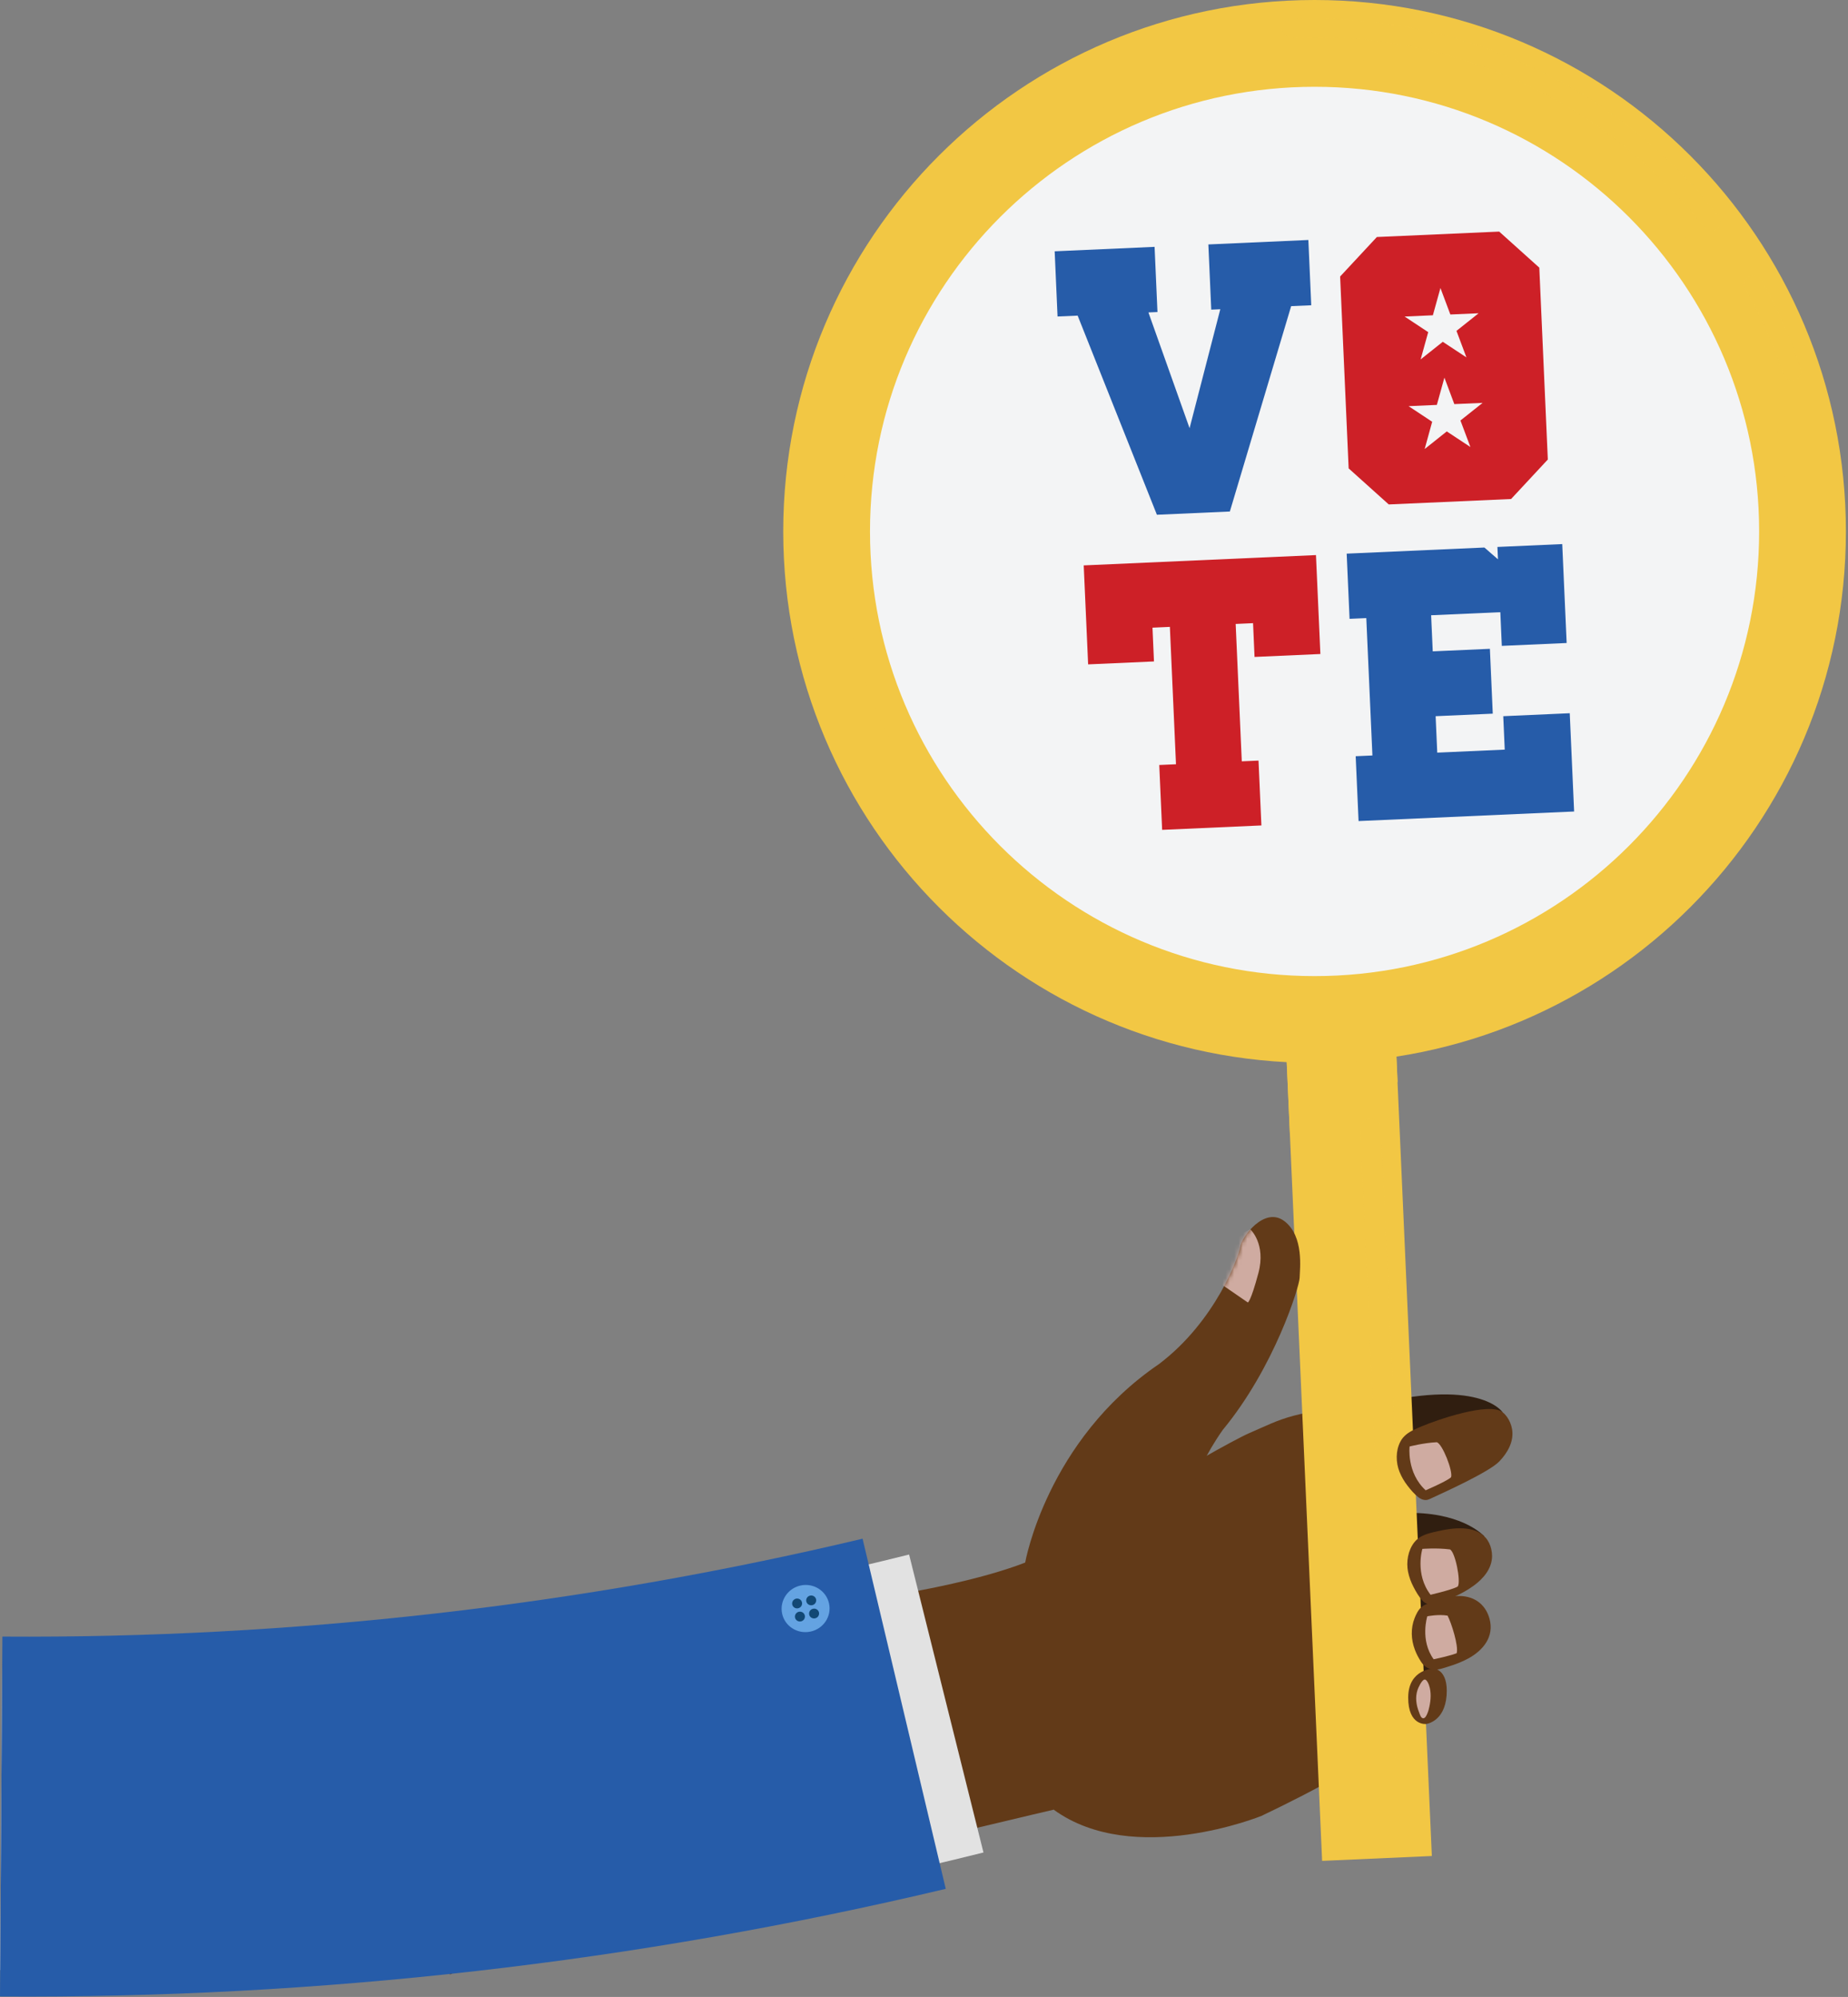 <svg width="423" height="457" viewBox="0 0 423 457" fill="none" xmlns="http://www.w3.org/2000/svg">
<rect x="0" y="0" width="423" height="457" fill="#808080" stroke="none"/>
<path d="M288.77 415.54C288.77 415.54 316.93 402.43 322.8 394.75C324.77 387.55 302.78 392.56 302.78 392.56L288.77 415.54Z" fill="#623A18"/>
<path d="M343.94 323.2C343.94 323.2 338.68 314.91 312.33 321.92C302.63 328.94 315.63 339.97 315.63 339.97L343.94 323.2Z" fill="#301E10"/>
<path d="M329.792 352.357L315.605 351.758L313.969 390.463L328.157 391.063L329.792 352.357Z" fill="#301E10"/>
<path d="M339.75 351.59C339.75 351.59 335.35 346.51 323.74 346.23C320.28 352.29 323.16 357.12 323.16 357.12L339.75 351.59Z" fill="#301E10"/>
<path d="M321.73 337.29C307.09 339.9 301.96 343.73 301.96 343.73L318.69 389.21L288.78 415.55C288.78 415.55 259.52 427.47 241.19 414.14C231.91 390.86 234.66 357.59 234.66 357.59C234.66 357.59 278.42 331.2 286.05 327.92C293.69 324.64 295.47 322.87 315.37 321.43" fill="#623A18"/>
<g style="mix-blend-mode:multiply">
<path d="M321.26 358.38C318.05 363.61 313.46 367.88 308.58 371.59C296.31 380.91 281 386.06 265.64 386.56C262.6 386.68 259.52 386.43 256.49 386.23C258 385.94 259.49 385.69 260.99 385.46C265.26 384.84 270.03 383.89 274.21 382.81C291.48 378.5 308.04 370.5 321.26 358.39V358.38Z" fill="#623A18"/>
</g>
<path d="M319.332 235.12L294.217 236.234L302.628 425.857L327.744 424.743L319.332 235.12Z" fill="#F2C744"/>
<g style="mix-blend-mode:multiply">
<path d="M319.49 238.34L319.9 247.63C309.14 247.95 297.48 250.82 295.25 259.27L294.37 239.45L319.49 238.33V238.34Z" fill="#F2C744"/>
</g>
<path d="M300.9 243.24C368.069 243.24 422.52 188.789 422.52 121.62C422.52 54.451 368.069 0 300.9 0C233.731 0 179.28 54.451 179.28 121.62C179.28 188.789 233.731 243.24 300.9 243.24Z" fill="#F2C744"/>
<g style="mix-blend-mode:screen" opacity="0.5">
<path d="M401.35 65.13C404.88 71.4 407.84 78.04 410.17 84.98" stroke="#F2C744" stroke-width="4.2" stroke-linecap="round" stroke-linejoin="round"/>
</g>
<g style="mix-blend-mode:screen" opacity="0.5">
<path d="M295.58 6.52C334.34 4.73 369.51 22.3 391.72 50.7" stroke="#F2C744" stroke-width="4.2" stroke-linecap="round" stroke-linejoin="round"/>
</g>
<g style="mix-blend-mode:multiply">
<path d="M300.9 229.97C360.74 229.97 409.25 181.46 409.25 121.62C409.25 61.78 360.74 13.27 300.9 13.27C241.06 13.27 192.55 61.78 192.55 121.62C192.55 181.46 241.06 229.97 300.9 229.97Z" fill="#F2C744"/>
</g>
<path d="M300.9 223.38C357.101 223.38 402.66 177.821 402.66 121.62C402.66 65.42 357.101 19.86 300.9 19.86C244.7 19.86 199.14 65.42 199.14 121.62C199.14 177.821 244.7 223.38 300.9 223.38Z" fill="#F3F4F5"/>
<path d="M299.48 54.94L300.14 69.86L295.54 70.06L281.51 117.06L264.81 117.8L246.67 72.23L242.07 72.43L241.41 57.51L264.28 56.49L264.94 71.41L262.87 71.5L272.29 97.99L279.32 70.77L277.25 70.86L276.59 55.94L299.46 54.92L299.48 54.94Z" fill="#265CA9"/>
<path d="M352.34 61.25L354.29 105.16L345.88 114.2L317.88 115.44L308.7 107.19L306.75 63.28L315.16 54.24L343.16 53L352.34 61.25Z" fill="#CD2027"/>
<path d="M248.05 129.39L301.22 127.03L302.23 149.67L287.16 150.34L286.82 142.61L282.84 142.79L284.24 174.23L288.07 174.06L288.73 188.9L266.01 189.91L265.35 175.07L269.18 174.9L267.78 143.46L263.8 143.64L264.14 151.37L249.07 152.04L248.06 129.4L248.05 129.39Z" fill="#CD2027"/>
<path d="M343.76 147.83L343.42 140.1L327.58 140.8L327.95 149.06L341.03 148.48L341.69 163.32L328.61 163.9L328.98 172.24L344.43 171.55L344.09 163.9L359.31 163.22L360.31 185.71L310.97 187.9L310.31 173.06L314.14 172.89L312.74 141.45L308.91 141.62L308.25 126.7L339.77 125.3L342.88 128L342.75 125.17L357.59 124.51L358.6 147.15L343.76 147.81V147.83Z" fill="#265CA9"/>
<path d="M329.71 65.91L331.98 71.97L338.45 71.69L333.38 75.72L335.66 81.79L330.25 78.22L325.18 82.25L326.91 76.01L321.51 72.44L327.98 72.15L329.71 65.91Z" fill="#F3F4F5"/>
<path d="M330.62 86.42L332.89 92.48L339.36 92.2L334.29 96.23L336.57 102.3L331.16 98.73L326.1 102.76L327.82 96.52L322.42 92.95L328.89 92.66L330.62 86.42Z" fill="#F3F4F5"/>
<g style="mix-blend-mode:screen" opacity="0.5">
<path d="M313.73 258.42L319.03 373.29" stroke="#F2C744" stroke-width="4.75" stroke-linecap="round" stroke-linejoin="round"/>
</g>
<g style="mix-blend-mode:screen" opacity="0.5">
<path d="M319.73 388.28L320.27 400.09" stroke="#F2C744" stroke-width="4.75" stroke-linecap="round" stroke-linejoin="round"/>
</g>
<path d="M89.93 377.49C91.58 374.92 198.07 371.8 234.66 357.59C260.6 345.31 241.19 414.14 241.19 414.14C241.19 414.14 124.15 441.28 103 451.87C90.29 422.39 89.94 377.49 89.94 377.49H89.93Z" fill="#623A18"/>
<g style="mix-blend-mode:multiply">
<path d="M180.12 389.38C189.02 390.39 197.09 386.48 205.7 385.31C209.96 384.61 214.37 384.17 218.6 383.55C222.7 382.85 227.02 381.47 228.74 377.26C228.64 378.36 228.29 379.46 227.69 380.46C223.51 386.88 212.97 387 206.19 388.43C197.61 389.54 188.51 392.92 180.11 389.39L180.12 389.38Z" fill="#623A18"/>
</g>
<g style="mix-blend-mode:multiply">
<path d="M182.42 401.97C184.61 397.95 189.41 396.1 193.57 394.88C197.8 393.65 202.07 392.6 206.38 391.74C210.71 390.88 215 390.19 219.44 389.72C222.74 389.35 226.95 389.88 229.13 392.83C229.84 393.77 230.28 394.91 230.25 396.02C229.59 393.87 227.72 392.57 225.82 392.05C223.9 391.52 221.84 391.76 219.78 392.15C215.58 393.04 211.26 393.99 207 394.82C202.73 395.68 198.43 396.48 194.14 397.25C189.92 398.05 185.64 398.87 182.42 401.97Z" fill="#623A18"/>
</g>
<path d="M325.23 351.67C326.41 350.99 327.8 350.71 329.16 350.4C332.56 349.63 337.48 348.97 340.07 351.92C340.72 352.66 341.13 353.58 341.35 354.53C341.47 355.05 341.53 355.59 341.53 356.12C341.5 358.97 339.55 361.25 337.36 362.85C334.64 364.84 331.37 366.21 328.12 367.06C327.75 367.16 327.43 367.22 327.04 367.15C326.45 367.04 325.93 366.68 325.53 366.23C324.75 365.37 324.08 364.21 323.55 363.18C322.98 362.09 322.55 360.93 322.3 359.72C321.84 357.46 322.28 354.84 323.7 352.99C324.14 352.42 324.67 351.99 325.24 351.65L325.23 351.67Z" fill="#623A18"/>
<path d="M325.58 354.45C325.58 354.45 323.8 360.22 327.45 364.96C333.19 363.59 333.7 363.04 333.7 363.04C334.42 361.82 333.09 355.11 331.88 354.58C328.87 354.19 325.59 354.46 325.59 354.46L325.58 354.45Z" fill="#CFABA1"/>
<g style="mix-blend-mode:multiply">
<path d="M335.16 353.52C337.77 354.95 339.07 358.84 337.1 361.28C335.57 358.85 334.63 356.41 335.16 353.52Z" fill="#623A18"/>
</g>
<path d="M321.81 328.34C322.85 327.47 324.17 326.95 325.45 326.4C328.66 325.04 340.86 320.74 343.94 323.19C344.71 323.8 345.27 324.63 345.66 325.54C345.87 326.03 346.02 326.55 346.11 327.08C346.58 329.89 345.06 332.48 343.19 334.44C340.86 336.88 330.4 341.59 327.36 343C327.01 343.16 326.71 343.28 326.31 343.28C325.71 343.28 325.13 343.01 324.66 342.64C323.74 341.93 322.88 340.91 322.17 339.99C321.42 339.02 320.79 337.95 320.33 336.8C319.48 334.65 319.45 332 320.53 329.93C320.86 329.29 321.3 328.77 321.82 328.34H321.81Z" fill="#623A18"/>
<path d="M322.65 331.03C322.65 331.03 321.92 337.02 326.33 341.05C331.74 338.69 332.14 338.06 332.14 338.06C332.63 336.74 330.15 330.36 328.86 330.05C325.83 330.2 322.64 331.03 322.64 331.03H322.65Z" fill="#CFABA1"/>
<g style="mix-blend-mode:multiply">
<path d="M331.91 328.42C334.73 329.37 336.69 332.97 335.18 335.72C333.25 333.6 331.89 331.36 331.91 328.42Z" fill="#623A18"/>
</g>
<g style="mix-blend-mode:multiply">
<path d="M336.42 325.97C339.24 326.92 341.2 330.52 339.69 333.27C337.76 331.15 336.4 328.91 336.42 325.97Z" fill="#623A18"/>
</g>
<path d="M325.31 367.83C325.59 367.58 325.9 367.37 326.27 367.21C326.95 366.92 327.65 366.63 328.35 366.38C329.99 365.79 331.71 365.34 333.46 365.25C337.07 365.07 339.93 366.85 340.93 370.4C342.09 374.51 339.51 377.68 336.06 379.55C334.65 380.31 333.15 380.89 331.62 381.36C330.44 381.72 329.16 382.25 327.9 382.05C326.66 381.86 325.87 381.22 325.22 380.21C324.68 379.37 324.21 378.48 323.86 377.54C322.97 375.19 322.88 372.62 323.81 370.27C324.18 369.35 324.61 368.46 325.32 367.82L325.31 367.83Z" fill="#623A18"/>
<path d="M326.7 369.89C326.7 369.89 324.98 375.36 328.16 379.72C332.3 378.85 333.43 378.33 333.43 378.33C333.9 376.69 332.21 371.36 331.34 369.73C329.22 369.37 326.69 369.89 326.69 369.89H326.7Z" fill="#CFABA1"/>
<g style="mix-blend-mode:multiply">
<path d="M333.49 368.48C336.74 369.95 338.09 374.49 336.06 377.5C334.53 374.56 333.74 371.78 333.49 368.48Z" fill="#623A18"/>
</g>
<path d="M326.43 394.53C326.43 394.53 322.31 395.01 322.33 388.47C322.35 381.93 328.14 381.84 328.14 381.84C328.14 381.84 331.57 381.92 331.12 388C330.66 394.07 326.43 394.53 326.43 394.53Z" fill="#623A18"/>
<path d="M326.09 384.35C325.42 384.44 324.6 386.31 324.47 386.72C323.9 388.41 324.16 390.23 324.82 391.85C324.99 392.28 325.23 393.29 325.84 393.22C326.29 393.17 326.6 392.41 326.75 392.04C326.95 391.57 327.07 391.06 327.18 390.56C327.52 389.02 327.63 387.25 327.12 385.73C326.98 385.3 326.71 384.66 326.32 384.41C326.25 384.36 326.17 384.35 326.09 384.36V384.35Z" fill="#CFABA1"/>
<g style="mix-blend-mode:multiply">
<path d="M329.08 384.06C331.23 386.36 331.11 390.81 328.31 392.55C328.67 389.52 328.57 387.17 329.08 384.06Z" fill="#623A18"/>
</g>
<path d="M225.11 423.94C151.51 442.31 75.9 451.35 0.04 450.85C0.2 427.42 0.35 404 0.51 380.57C70.47 381.04 140.21 372.7 208.09 355.75C213.76 378.48 219.44 401.21 225.11 423.93V423.94Z" fill="#E2E2E2"/>
<path d="M216.47 432.26C145.57 449.1 72.89 457.37 0 456.89C0.18 429.44 0.37 401.98 0.55 374.53C66.85 374.97 132.95 367.45 197.44 352.13C203.79 378.84 210.13 405.55 216.48 432.26H216.47Z" fill="#265CA9"/>
<path d="M185.54 373.38C182.55 374.03 179.63 372.17 179.02 369.26C178.41 366.34 180.31 363.48 183.25 362.84C186.19 362.2 189.11 364.02 189.76 366.93C190.41 369.84 188.53 372.74 185.54 373.38Z" fill="#64A3E2"/>
<path d="M183.57 366.71C183.7 367.32 183.31 367.92 182.69 368.05C182.07 368.18 181.47 367.8 181.34 367.19C181.21 366.58 181.61 365.99 182.22 365.85C182.84 365.72 183.44 366.1 183.57 366.71Z" fill="#124875"/>
<path d="M186.8 366C186.93 366.61 186.54 367.21 185.92 367.34C185.3 367.47 184.7 367.09 184.56 366.49C184.43 365.88 184.82 365.28 185.44 365.15C186.06 365.02 186.66 365.4 186.8 366Z" fill="#124875"/>
<path d="M184.22 369.71C184.35 370.32 183.96 370.92 183.34 371.05C182.72 371.18 182.11 370.8 181.98 370.19C181.85 369.58 182.25 368.98 182.86 368.85C183.48 368.72 184.09 369.1 184.22 369.71Z" fill="#124875"/>
<path d="M187.46 369.01C187.59 369.62 187.2 370.22 186.58 370.35C185.96 370.49 185.35 370.1 185.22 369.5C185.09 368.89 185.48 368.29 186.1 368.16C186.72 368.02 187.33 368.41 187.46 369.01Z" fill="#124875"/>
<path d="M234.66 357.59C234.66 357.59 239.56 329.69 265.28 312.17C278.35 302.28 283.61 287.39 283.88 285.35C284.17 283.14 289.41 275.98 293.98 279.45C298.55 282.91 297.52 290.49 297.48 292.43C297.44 294.37 291.71 312.94 279.87 327.25C271.72 338.9 272.18 346.07 272.18 346.07C272.18 346.07 260.07 362.53 234.67 357.6L234.66 357.59Z" fill="#623A18"/>
<g style="mix-blend-mode:multiply">
<path d="M260.19 315.98C263.92 315.77 268.61 318.3 269.22 322.24C265.96 320.59 262.51 318.95 260.19 315.98Z" fill="#623A18"/>
</g>
<g style="mix-blend-mode:multiply">
<path d="M254.07 321.63C257.08 321.36 260.92 323.62 261.05 326.87C258.17 325.8 255.55 324.47 254.07 321.63Z" fill="#623A18"/>
</g>
<mask id="mask0_2062_407" style="mask-type:luminance" maskUnits="userSpaceOnUse" x="234" y="278" width="64" height="81">
<path d="M234.66 357.59C234.66 357.59 239.56 329.69 265.28 312.17C278.35 302.28 283.61 287.39 283.88 285.35C284.17 283.14 289.41 275.98 293.98 279.45C298.55 282.91 297.52 290.49 297.48 292.43C297.44 294.37 291.71 312.94 279.87 327.25C271.72 338.9 272.18 346.07 272.18 346.07C272.18 346.07 260.07 362.53 234.67 357.6L234.66 357.59Z" fill="white"/>
</mask>
<g mask="url(#mask0_2062_407)">
<path d="M286.22 281.36C286.22 281.36 289.83 284.66 288.04 291.35C286.25 298.04 285.62 298.07 285.62 298.07L279.91 294.14C279.91 294.14 280.51 283.05 286.22 281.36Z" fill="#CFABA1"/>
</g>
<g style="mix-blend-mode:multiply">
<path d="M276.21 333.14C276.98 345.43 265.7 356.46 254.39 359.35C255.46 358.24 256.6 357.31 257.7 356.34C265.21 349.71 272.18 342.51 276.22 333.15L276.21 333.14Z" fill="#623A18"/>
</g>
</svg>